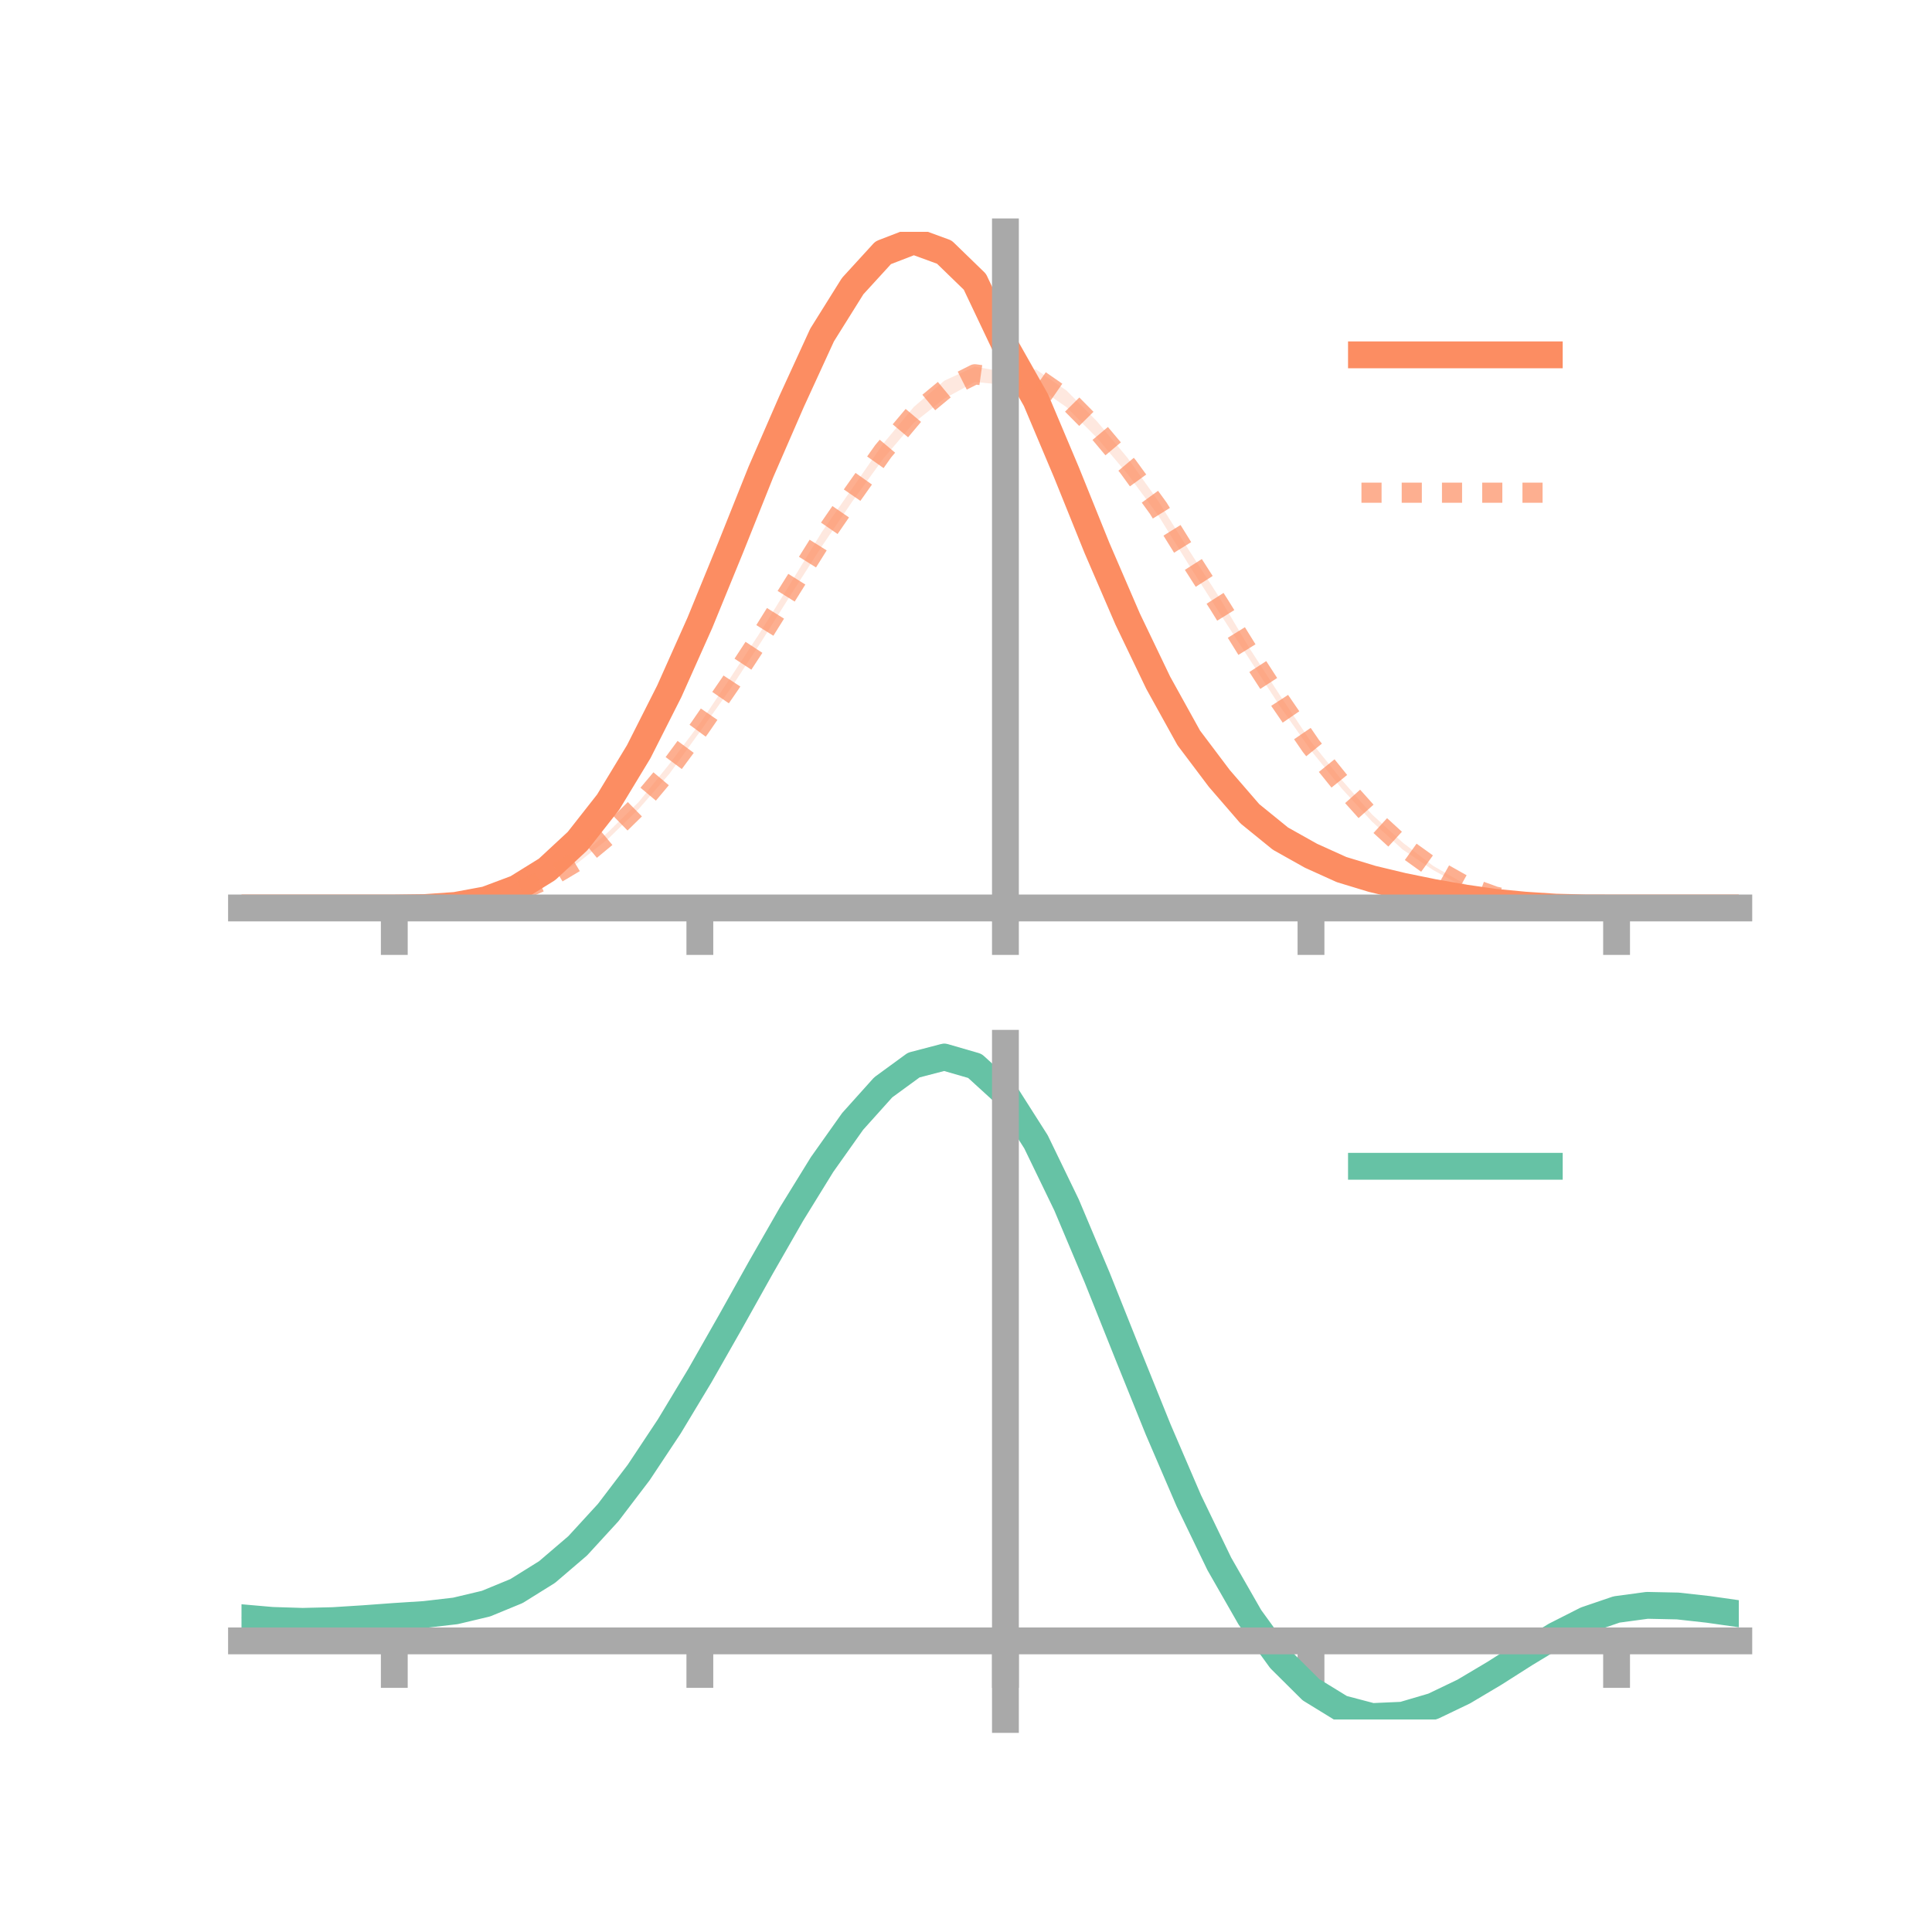 <?xml version="1.0" encoding="utf-8" standalone="no"?>
<!DOCTYPE svg PUBLIC "-//W3C//DTD SVG 1.1//EN"
  "http://www.w3.org/Graphics/SVG/1.1/DTD/svg11.dtd">
<!-- Created with matplotlib (https://matplotlib.org/) -->
<svg height="144pt" version="1.1" viewBox="0 0 144 144" width="144pt" xmlns="http://www.w3.org/2000/svg" xmlns:xlink="http://www.w3.org/1999/xlink">
 <defs>
  <style type="text/css">*{stroke-linecap:butt;stroke-linejoin:round;}</style>
 </defs>
 <g id="figure_1">
  <g id="patch_1">
   <path d="M 0 144 
L 144 144 
L 144 0 
L 0 0 
z
" style="fill:none;"/>
  </g>
  <g id="axes_1">
   <g id="patch_2">
    <path d="M 18 67.68 
L 129.6 67.68 
L 129.6 17.28 
L 18 17.28 
z
" style="fill:none;"/>
   </g>
   <g id="PolyCollection_1">
    <path clip-path="url(#p3421904734)" d="M 18 67.673 
L 18 67.673 
L 20.278 67.673 
L 22.555 67.673 
L 24.833 67.673 
L 27.11 67.673 
L 29.388 67.672 
L 31.665 67.632 
L 33.943 67.45 
L 36.22 67.007 
L 38.498 66.11 
L 40.776 64.65 
L 43.053 62.498 
L 45.331 59.501 
L 47.608 55.734 
L 49.886 51.126 
L 52.163 45.936 
L 54.441 40.344 
L 56.718 34.529 
L 58.996 29.347 
L 61.273 24.301 
L 63.551 20.531 
L 65.829 18.073 
L 68.106 17.28 
L 70.384 17.989 
L 72.661 20.174 
L 74.939 25.173 
L 77.216 29.024 
L 79.494 34.579 
L 81.771 40.236 
L 84.049 45.46 
L 86.327 50.328 
L 88.604 54.494 
L 90.882 57.511 
L 93.159 60.197 
L 95.437 62.17 
L 97.714 63.434 
L 99.992 64.528 
L 102.269 65.305 
L 104.547 65.859 
L 106.824 66.358 
L 109.102 66.791 
L 111.38 67.16 
L 113.657 67.415 
L 115.935 67.584 
L 118.212 67.66 
L 120.49 67.673 
L 122.767 67.673 
L 125.045 67.673 
L 127.322 67.673 
L 129.6 67.673 
L 129.6 67.673 
L 129.6 67.673 
L 127.322 67.673 
L 125.045 67.673 
L 122.767 67.673 
L 120.49 67.673 
L 118.212 67.68 
L 115.935 67.643 
L 113.657 67.511 
L 111.38 67.33 
L 109.102 67.045 
L 106.824 66.674 
L 104.547 66.244 
L 102.269 65.705 
L 99.992 65.097 
L 97.714 64.131 
L 95.437 62.841 
L 93.159 61.115 
L 90.882 58.535 
L 88.604 55.505 
L 86.327 51.45 
L 84.049 46.821 
L 81.771 41.492 
L 79.494 35.867 
L 77.216 30.626 
L 74.939 26.427 
L 72.661 21.827 
L 70.384 19.593 
L 68.106 18.637 
L 65.829 19.601 
L 63.551 22.124 
L 61.273 25.643 
L 58.996 30.52 
L 56.718 35.799 
L 54.441 41.373 
L 52.163 46.908 
L 49.886 51.915 
L 47.608 56.317 
L 45.331 60.068 
L 43.053 62.869 
L 40.776 64.944 
L 38.498 66.31 
L 36.22 67.12 
L 33.943 67.521 
L 31.665 67.656 
L 29.388 67.673 
L 27.11 67.673 
L 24.833 67.673 
L 22.555 67.673 
L 20.278 67.673 
L 18 67.673 
z
" style="fill:#fc8d62;fill-opacity:0.2;"/>
   </g>
   <g id="PolyCollection_2">
    <path clip-path="url(#p3421904734)" d="M 18 67.673 
L 18 67.673 
L 20.278 67.673 
L 22.555 67.673 
L 24.833 67.673 
L 27.11 67.673 
L 29.388 67.672 
L 31.665 67.631 
L 33.943 67.472 
L 36.22 67.1 
L 38.498 66.417 
L 40.776 65.378 
L 43.053 63.987 
L 45.331 62.017 
L 47.608 59.773 
L 49.886 56.954 
L 52.163 53.929 
L 54.441 50.515 
L 56.718 47.039 
L 58.996 43.355 
L 61.273 39.627 
L 63.551 36.359 
L 65.829 33.069 
L 68.106 30.336 
L 70.384 28.375 
L 72.661 27.325 
L 74.939 27.739 
L 77.216 27.535 
L 79.494 29.109 
L 81.771 31.414 
L 84.049 34.139 
L 86.327 37.339 
L 88.604 40.99 
L 90.882 44.529 
L 93.159 48.364 
L 95.437 51.883 
L 97.714 55.287 
L 99.992 58.119 
L 102.269 60.711 
L 104.547 62.8 
L 106.824 64.542 
L 109.102 65.847 
L 111.38 66.714 
L 113.657 67.268 
L 115.935 67.552 
L 118.212 67.656 
L 120.49 67.673 
L 122.767 67.673 
L 125.045 67.673 
L 127.322 67.673 
L 129.6 67.673 
L 129.6 67.673 
L 129.6 67.673 
L 127.322 67.673 
L 125.045 67.673 
L 122.767 67.673 
L 120.49 67.673 
L 118.212 67.678 
L 115.935 67.608 
L 113.657 67.392 
L 111.38 66.901 
L 109.102 66.107 
L 106.824 64.852 
L 104.547 63.322 
L 102.269 61.245 
L 99.992 58.758 
L 97.714 55.936 
L 95.437 52.698 
L 93.159 49.178 
L 90.882 45.662 
L 88.604 42.087 
L 86.327 38.41 
L 84.049 35.344 
L 81.771 32.647 
L 79.494 30.351 
L 77.216 28.768 
L 74.939 28.696 
L 72.661 28.467 
L 70.384 29.709 
L 68.106 31.517 
L 65.829 34.193 
L 63.551 37.338 
L 61.273 40.69 
L 58.996 44.243 
L 56.718 47.862 
L 54.441 51.341 
L 52.163 54.544 
L 49.886 57.682 
L 47.608 60.294 
L 45.331 62.517 
L 43.053 64.322 
L 40.776 65.64 
L 38.498 66.608 
L 36.22 67.2 
L 33.943 67.54 
L 31.665 67.657 
L 29.388 67.673 
L 27.11 67.673 
L 24.833 67.673 
L 22.555 67.673 
L 20.278 67.673 
L 18 67.673 
z
" style="fill:#fc8d62;fill-opacity:0.2;"/>
   </g>
   <g id="matplotlib.axis_1">
    <g id="xtick_1">
     <g id="line2d_1">
      <defs>
       <path d="M 0 0 
L 0 3.5 
" id="m1c283cb78c" style="stroke:#a9a9a9;stroke-width:2;"/>
      </defs>
      <g>
       <use style="fill:#a9a9a9;stroke:#a9a9a9;stroke-width:2;" x="29.388" xlink:href="#m1c283cb78c" y="67.673"/>
      </g>
     </g>
    </g>
    <g id="xtick_2">
     <g id="line2d_2">
      <g>
       <use style="fill:#a9a9a9;stroke:#a9a9a9;stroke-width:2;" x="52.163" xlink:href="#m1c283cb78c" y="67.673"/>
      </g>
     </g>
    </g>
    <g id="xtick_3">
     <g id="line2d_3">
      <g>
       <use style="fill:#a9a9a9;stroke:#a9a9a9;stroke-width:2;" x="74.939" xlink:href="#m1c283cb78c" y="67.673"/>
      </g>
     </g>
    </g>
    <g id="xtick_4">
     <g id="line2d_4">
      <g>
       <use style="fill:#a9a9a9;stroke:#a9a9a9;stroke-width:2;" x="97.714" xlink:href="#m1c283cb78c" y="67.673"/>
      </g>
     </g>
    </g>
    <g id="xtick_5">
     <g id="line2d_5">
      <g>
       <use style="fill:#a9a9a9;stroke:#a9a9a9;stroke-width:2;" x="120.49" xlink:href="#m1c283cb78c" y="67.673"/>
      </g>
     </g>
    </g>
   </g>
   <g id="matplotlib.axis_2"/>
   <g id="line2d_6">
    <path clip-path="url(#p3421904734)" d="M 18 67.673 
L 20.278 67.673 
L 22.555 67.673 
L 24.833 67.673 
L 27.11 67.673 
L 29.388 67.673 
L 31.665 67.644 
L 33.943 67.485 
L 36.22 67.064 
L 38.498 66.21 
L 40.776 64.797 
L 43.053 62.684 
L 45.331 59.784 
L 47.608 56.026 
L 49.886 51.52 
L 52.163 46.422 
L 54.441 40.858 
L 56.718 35.164 
L 58.996 29.933 
L 61.273 24.972 
L 63.551 21.328 
L 65.829 18.837 
L 68.106 17.958 
L 70.384 18.791 
L 72.661 21.001 
L 74.939 25.8 
L 77.216 29.825 
L 79.494 35.223 
L 81.771 40.864 
L 84.049 46.141 
L 86.327 50.889 
L 88.604 55 
L 90.882 58.023 
L 93.159 60.656 
L 95.437 62.506 
L 97.714 63.783 
L 99.992 64.813 
L 102.269 65.505 
L 104.547 66.051 
L 106.824 66.516 
L 109.102 66.918 
L 111.38 67.245 
L 113.657 67.463 
L 115.935 67.613 
L 118.212 67.67 
L 120.49 67.673 
L 122.767 67.673 
L 125.045 67.673 
L 127.322 67.673 
L 129.6 67.673 
" style="fill:none;stroke:#fc8d62;stroke-linecap:square;stroke-width:2;"/>
   </g>
   <g id="line2d_7">
    <path clip-path="url(#p3421904734)" d="M 18 67.673 
L 20.278 67.673 
L 22.555 67.673 
L 24.833 67.673 
L 27.11 67.673 
L 29.388 67.673 
L 31.665 67.644 
L 33.943 67.506 
L 36.22 67.15 
L 38.498 66.513 
L 40.776 65.509 
L 43.053 64.154 
L 45.331 62.267 
L 47.608 60.033 
L 49.886 57.318 
L 52.163 54.237 
L 54.441 50.928 
L 56.718 47.451 
L 58.996 43.799 
L 61.273 40.158 
L 63.551 36.849 
L 65.829 33.631 
L 68.106 30.927 
L 70.384 29.042 
L 72.661 27.896 
L 74.939 28.218 
L 77.216 28.152 
L 79.494 29.73 
L 81.771 32.031 
L 84.049 34.742 
L 86.327 37.874 
L 88.604 41.538 
L 90.882 45.095 
L 93.159 48.771 
L 95.437 52.291 
L 97.714 55.612 
L 99.992 58.439 
L 102.269 60.978 
L 104.547 63.061 
L 106.824 64.697 
L 109.102 65.977 
L 111.38 66.808 
L 113.657 67.33 
L 115.935 67.58 
L 118.212 67.667 
L 120.49 67.673 
L 122.767 67.673 
L 125.045 67.673 
L 127.322 67.673 
L 129.6 67.673 
" style="fill:none;stroke:#fc8d62;stroke-dasharray:1.5,1.5;stroke-dashoffset:0;stroke-opacity:0.7;stroke-width:1.5;"/>
   </g>
   <g id="patch_3">
    <path d="M 74.939 67.68 
L 74.939 17.28 
" style="fill:none;stroke:#a9a9a9;stroke-linecap:square;stroke-linejoin:miter;stroke-width:2;"/>
   </g>
   <g id="patch_4">
    <path d="M 129.6 67.68 
L 129.6 17.28 
" style="fill:none;"/>
   </g>
   <g id="patch_5">
    <path d="M 18 67.673 
L 129.6 67.673 
" style="fill:none;stroke:#a9a9a9;stroke-linecap:square;stroke-linejoin:miter;stroke-width:2;"/>
   </g>
   <g id="patch_6">
    <path d="M 18 17.28 
L 129.6 17.28 
" style="fill:none;"/>
   </g>
   <g id="legend_1">
    <g id="line2d_8">
     <path d="M 101.475 26.449 
L 115.475 26.449 
" style="fill:none;stroke:#fc8d62;stroke-linecap:square;stroke-width:2;"/>
    </g>
    <g id="line2d_9"/>
    <g id="text_1">
     <!--   -->
     <g transform="translate(121.075 28.899)scale(0.07 -0.07)">
      <defs>
       <path id="DejaVuSans-32"/>
      </defs>
      <use xlink:href="#DejaVuSans-32"/>
     </g>
    </g>
    <g id="line2d_10">
     <path d="M 101.475 36.724 
L 115.475 36.724 
" style="fill:none;stroke:#fc8d62;stroke-dasharray:1.5,1.5;stroke-dashoffset:0;stroke-opacity:0.7;stroke-width:1.5;"/>
    </g>
    <g id="line2d_11"/>
    <g id="text_2">
     <!--   -->
     <g transform="translate(121.075 39.174)scale(0.07 -0.07)">
      <use xlink:href="#DejaVuSans-32"/>
     </g>
    </g>
   </g>
  </g>
  <g id="axes_2">
   <g id="patch_7">
    <path d="M 18 128.16 
L 129.6 128.16 
L 129.6 77.76 
L 18 77.76 
z
" style="fill:none;"/>
   </g>
   <g id="PolyCollection_3">
    <path clip-path="url(#pea0b3cb19b)" d="M 18 120.617 
L 18 120.534 
L 20.278 120.744 
L 22.555 120.816 
L 24.833 120.755 
L 27.11 120.601 
L 29.388 120.427 
L 31.665 120.274 
L 33.943 120.004 
L 36.22 119.457 
L 38.498 118.507 
L 40.776 117.062 
L 43.053 115.072 
L 45.331 112.527 
L 47.608 109.46 
L 49.886 105.938 
L 52.163 102.06 
L 54.441 97.958 
L 56.718 93.784 
L 58.996 89.713 
L 61.273 85.936 
L 63.551 82.651 
L 65.829 80.06 
L 68.106 78.365 
L 70.384 77.76 
L 72.661 78.432 
L 74.939 80.546 
L 77.216 84.183 
L 79.494 88.964 
L 81.771 94.456 
L 84.049 100.252 
L 86.327 105.995 
L 88.604 111.386 
L 90.882 116.19 
L 93.159 120.237 
L 95.437 123.425 
L 97.714 125.712 
L 99.992 127.12 
L 102.269 127.722 
L 104.547 127.627 
L 106.824 126.966 
L 109.102 125.893 
L 111.38 124.564 
L 113.657 123.143 
L 115.935 121.787 
L 118.212 120.648 
L 120.49 119.877 
L 122.767 119.571 
L 125.045 119.625 
L 127.322 119.887 
L 129.6 120.224 
L 129.6 120.334 
L 129.6 120.334 
L 127.322 120.021 
L 125.045 119.778 
L 122.767 119.734 
L 120.49 120.045 
L 118.212 120.828 
L 115.935 121.998 
L 113.657 123.403 
L 111.38 124.88 
L 109.102 126.259 
L 106.824 127.371 
L 104.547 128.054 
L 102.269 128.16 
L 99.992 127.564 
L 97.714 126.174 
L 95.437 123.939 
L 93.159 120.849 
L 90.882 116.941 
L 88.604 112.309 
L 86.327 107.111 
L 84.049 101.567 
L 81.771 95.966 
L 79.494 90.652 
L 77.216 86.023 
L 74.939 82.503 
L 72.661 80.462 
L 70.384 79.817 
L 68.106 80.402 
L 65.829 82.031 
L 63.551 84.515 
L 61.273 87.657 
L 58.996 91.262 
L 56.718 95.139 
L 54.441 99.109 
L 52.163 103.007 
L 49.886 106.688 
L 47.608 110.032 
L 45.331 112.946 
L 43.053 115.37 
L 40.776 117.276 
L 38.498 118.672 
L 36.22 119.598 
L 33.943 120.132 
L 31.665 120.392 
L 29.388 120.534 
L 27.11 120.692 
L 24.833 120.827 
L 22.555 120.876 
L 20.278 120.807 
L 18 120.617 
z
" style="fill:#66c2a5;fill-opacity:0.2;"/>
   </g>
   <g id="matplotlib.axis_3">
    <g id="xtick_6">
     <g id="line2d_12">
      <g>
       <use style="fill:#a9a9a9;stroke:#a9a9a9;stroke-width:2;" x="29.388" xlink:href="#m1c283cb78c" y="122.303"/>
      </g>
     </g>
    </g>
    <g id="xtick_7">
     <g id="line2d_13">
      <g>
       <use style="fill:#a9a9a9;stroke:#a9a9a9;stroke-width:2;" x="52.163" xlink:href="#m1c283cb78c" y="122.303"/>
      </g>
     </g>
    </g>
    <g id="xtick_8">
     <g id="line2d_14">
      <g>
       <use style="fill:#a9a9a9;stroke:#a9a9a9;stroke-width:2;" x="74.939" xlink:href="#m1c283cb78c" y="122.303"/>
      </g>
     </g>
    </g>
    <g id="xtick_9">
     <g id="line2d_15">
      <g>
       <use style="fill:#a9a9a9;stroke:#a9a9a9;stroke-width:2;" x="97.714" xlink:href="#m1c283cb78c" y="122.303"/>
      </g>
     </g>
    </g>
    <g id="xtick_10">
     <g id="line2d_16">
      <g>
       <use style="fill:#a9a9a9;stroke:#a9a9a9;stroke-width:2;" x="120.49" xlink:href="#m1c283cb78c" y="122.303"/>
      </g>
     </g>
    </g>
   </g>
   <g id="matplotlib.axis_4"/>
   <g id="line2d_17">
    <path clip-path="url(#pea0b3cb19b)" d="M 18 120.576 
L 20.278 120.775 
L 22.555 120.846 
L 24.833 120.791 
L 27.11 120.647 
L 29.388 120.48 
L 31.665 120.333 
L 33.943 120.068 
L 36.22 119.527 
L 38.498 118.589 
L 40.776 117.169 
L 43.053 115.221 
L 45.331 112.737 
L 47.608 109.746 
L 49.886 106.313 
L 52.163 102.534 
L 54.441 98.533 
L 56.718 94.461 
L 58.996 90.488 
L 61.273 86.797 
L 63.551 83.583 
L 65.829 81.046 
L 68.106 79.383 
L 70.384 78.788 
L 72.661 79.447 
L 74.939 81.525 
L 77.216 85.103 
L 79.494 89.808 
L 81.771 95.211 
L 84.049 100.91 
L 86.327 106.553 
L 88.604 111.847 
L 90.882 116.565 
L 93.159 120.543 
L 95.437 123.682 
L 97.714 125.943 
L 99.992 127.342 
L 102.269 127.941 
L 104.547 127.84 
L 106.824 127.169 
L 109.102 126.076 
L 111.38 124.722 
L 113.657 123.273 
L 115.935 121.892 
L 118.212 120.738 
L 120.49 119.961 
L 122.767 119.653 
L 125.045 119.701 
L 127.322 119.954 
L 129.6 120.279 
" style="fill:none;stroke:#66c2a5;stroke-linecap:square;stroke-width:2;"/>
   </g>
   <g id="patch_8">
    <path d="M 74.939 128.16 
L 74.939 77.76 
" style="fill:none;stroke:#a9a9a9;stroke-linecap:square;stroke-linejoin:miter;stroke-width:2;"/>
   </g>
   <g id="patch_9">
    <path d="M 129.6 128.16 
L 129.6 77.76 
" style="fill:none;"/>
   </g>
   <g id="patch_10">
    <path d="M 18 122.303 
L 129.6 122.303 
" style="fill:none;stroke:#a9a9a9;stroke-linecap:square;stroke-linejoin:miter;stroke-width:2;"/>
   </g>
   <g id="patch_11">
    <path d="M 18 77.76 
L 129.6 77.76 
" style="fill:none;"/>
   </g>
   <g id="legend_2">
    <g id="line2d_18">
     <path d="M 101.475 86.929 
L 115.475 86.929 
" style="fill:none;stroke:#66c2a5;stroke-linecap:square;stroke-width:2;"/>
    </g>
    <g id="line2d_19"/>
    <g id="text_3">
     <!--   -->
     <g transform="translate(121.075 89.379)scale(0.07 -0.07)">
      <use xlink:href="#DejaVuSans-32"/>
     </g>
    </g>
   </g>
  </g>
 </g>
 <defs>
  <clipPath id="p3421904734">
   <rect height="50.4" width="111.6" x="18" y="17.28"/>
  </clipPath>
  <clipPath id="pea0b3cb19b">
   <rect height="50.4" width="111.6" x="18" y="77.76"/>
  </clipPath>
 </defs>
</svg>
